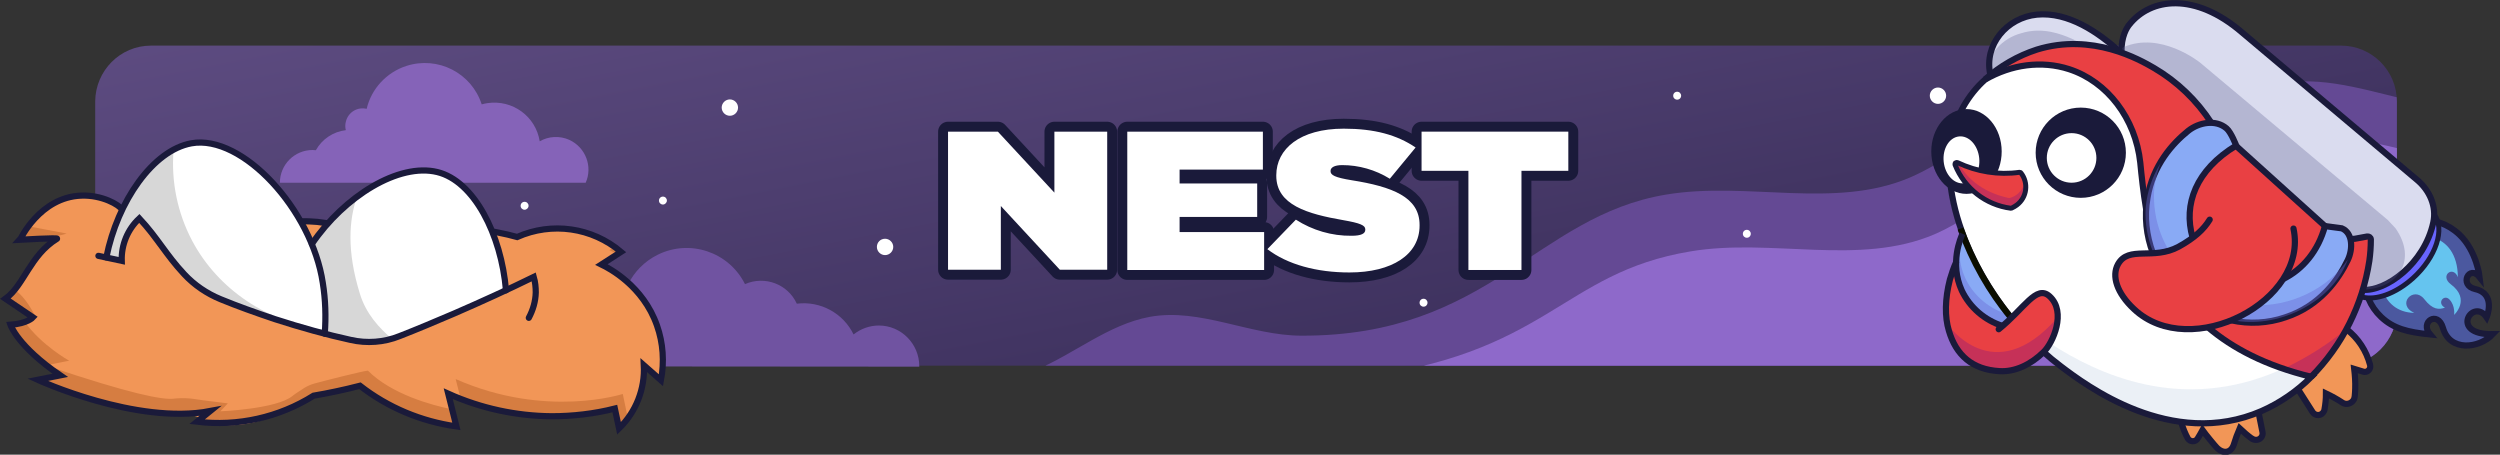 <?xml version="1.0" encoding="utf-8"?>
<!-- Generator: Adobe Illustrator 25.2.1, SVG Export Plug-In . SVG Version: 6.00 Build 0)  -->
<svg version="1.1" id="Layer_1" xmlns="http://www.w3.org/2000/svg" xmlns:xlink="http://www.w3.org/1999/xlink" x="0px" y="0px"
	 viewBox="0 0 1008.4 183.4" style="enable-background:new 0 0 1008.4 183.4;" xml:space="preserve">
<rect x="0" y="0" width="1008.4" height="183.4" fill="#333333" stroke="none"/>
<style type="text/css">
	.st0{fill:url(#SVGID_1_);}
	.st1{clip-path:url(#SVGID_3_);}
	.st2{fill:#644994;}
	.st3{fill:#8E69CA;}
	.st4{fill:#7053A1;}
	.st5{fill:#8563B8;}
	.st6{fill:#FFFFFF;}
	.st7{fill:#4B589F;}
	.st8{fill:none;stroke:#1A1A3A;stroke-width:2.5;stroke-linecap:round;stroke-miterlimit:10;}
	.st9{fill:#65C4EF;}
	.st10{fill:none;stroke:#1A1A3A;stroke-width:8;stroke-linecap:round;stroke-linejoin:round;}
	.st11{opacity:0.21;fill:#9FB8D3;enable-background:new    ;}
	.st12{fill:#F29657;}
	.st13{fill:none;stroke:#1A1A3A;stroke-width:2.5;stroke-miterlimit:10;}
	.st14{fill:none;stroke:#6864FF;stroke-width:4;stroke-miterlimit:10;}
	.st15{fill:#DADCEF;}
	.st16{opacity:0.28;fill:#545489;enable-background:new    ;}
	.st17{fill:none;stroke:#1A1A3A;stroke-width:2;stroke-miterlimit:10;}
	.st18{fill:#E94043;}
	.st19{fill:#C63158;}
	.st20{fill:#89AAF5;}
	.st21{opacity:0.398;fill:#6767D3;enable-background:new    ;}
	.st22{fill:none;stroke:#0B0E00;stroke-width:2.5;stroke-miterlimit:10;}
	.st23{fill:#1A1A3A;}
	.st24{fill:#D67D41;}
	.st25{opacity:0.16;enable-background:new    ;}
</style>
<g>
	<g id="Fondo">
		<g id="Layer_17">
			
				<linearGradient id="SVGID_1_" gradientUnits="userSpaceOnUse" x1="469.058" y1="273.9" x2="534.38" y2="-58.34" gradientTransform="matrix(1 0 0 -1 0 186)">
				<stop  offset="0" style="stop-color:#604E84"/>
				<stop  offset="1" style="stop-color:#30264F"/>
			</linearGradient>
			<path class="st0" d="M60.9,18.4h883.4c12.4,0,22.5,10.1,22.5,22.5v84.1c0,12.4-10.1,22.5-22.5,22.5H60.9
				c-12.4,0-22.5-10.1-22.5-22.5V40.9C38.5,28.5,48.5,18.4,60.9,18.4z"/>
		</g>
		<g id="Layer_22">
			<g>
				<defs>
					<path id="SVGID_2_" d="M60.9,18.4h883.4c12.4,0,22.5,10.1,22.5,22.5v84.1c0,12.4-10.1,22.5-22.5,22.5H60.9
						c-12.4,0-22.5-10.1-22.5-22.5V40.9C38.5,28.5,48.5,18.4,60.9,18.4z"/>
				</defs>
				<clipPath id="SVGID_3_">
					<use xlink:href="#SVGID_2_"  style="overflow:visible;"/>
				</clipPath>
				<g class="st1">
					<path class="st2" d="M802.1,172.1c8.9,9.5,16.9-13.4,27.3-21.3c18.3-13.8,42.4-16.8,65.2-19.2c15.4-1.7,32.3-3,45,5.9
						c8.2,5.7,17.9,15.5,25.8,9.5c5.1-3.9,5-12.5,10.4-16c7.3-4.6,15.6,4.2,19.9,11.7c7.3,12.9,14.6,25.8,21.9,38.8
						c3.2,5.7,8.6,12.3,14.8,10.3c5.9-1.9,6.8-9.6,6.7-15.8c-0.4-17.1-14.3-48.8-1.1-51.3c13.2-2.6,20.1,22.5,34,19
						c16.8-4.2-5.7-48.2,7.2-50.7s6.9,35.6,23.1,32.5s15.6-35.2,35.6-50.6c4-3.1,44-17.8,46.1-22.4c6.6-14.8-32-28.6-46.9-34.9
						c-26.5-11.1-57.9-21.6-82.7-7.1c-13.9,8.1-23.1,23-37.7,29.6c-33.3,15.2-74.8-19.3-107.4-2.6c-6.9,3.6-12.6,9.2-19.6,12.7
						c-24.8,12.6-55.6-4.7-82.4,2.8c-13.3,3.7-24.2,13.2-36.9,18.6c-30.4,13-65.7,1.4-98.4,6.9c-52.5,8.7-71.5,57.1-147,56.9
						c-20.7,0-40.9-11.3-61.2-7.6c-16.8,3.1-30.5,15-46.3,21.6c-46.1,19.1-101.1-10.1-147.9,7.1c-17.9,7.5-53.2,24-69.1,35.2
						c-19.2,13.6-48.1,37.9-29.7,46.1c7.1,3.2,37.4-2.4,45.1-3.5c14.3-2.1,39.7-8.1,54.1-10.3c5.2-0.8,10.7-1.5,15.5,0.7
						c14.3,6.6,13.9,34.7,29.5,33.4c15.4-1.3,11.8-29.3,25.9-35.5c14.3-6.3,29.5,31.2,45.1,32.2c11.5,0.8,5.1-43,22.9-46.5
						c17.8-3.5,20.2,21,31,18.9s10.8-24.2,29.5-27.3c27.9-4.7,75.7-6.7,103.9-3.9c24.2,2.4,51.2,9.6,70.7-4.9
						c9-6.6,14.7-16.9,23.6-23.6c9.6-7.1,32.9,3.9,44.7,1.9"/>
					<path class="st3" d="M279.5,179.3c-17.9,7.5-53.2,24-69.1,35.2c-19.2,13.6-48.1,37.9-29.7,46.1c7.1,3.2,37.4-2.4,45.1-3.5
						c14.3-2.1,39.7-8.1,54.1-10.3c5.2-0.8,10.7-1.5,15.5,0.7c14.3,6.6,13.9,34.7,29.5,33.4c15.4-1.3,11.8-29.3,25.9-35.5
						c14.3-6.3,29.5,31.2,45.1,32.2c11.5,0.8,5.1-43,22.9-46.5c17.8-3.5,20.2,21,31,18.9s10.8-24.2,29.5-27.3
						c27.9-4.7,75.7-6.7,103.9-3.9c24.2,2.4,51.2,9.6,70.7-4.9c9-6.6,14.7-16.9,23.6-23.6c9.6-7.1,32.9,3.9,44.7,1.9
						c20.6-3.5,30-20.3,50.6-23.8c9.3-1.6,20.5-2.5,26.4,4.9c2.4,3.1,10.1,18.8,12.7,21.7c8.9,9.5,16.9-13.4,27.3-21.3
						c18.3-13.8,42.4-16.8,65.2-19.2c15.4-1.7,32.3-3,45,5.9c8.2,5.7,17.9,15.5,25.8,9.5c5.1-3.9,5-12.5,10.4-16
						c7.3-4.6,15.6,4.2,19.9,11.7c7.3,12.9,14.6,25.8,21.9,38.8c3.2,5.7,8.6,12.3,14.8,10.3c5.9-1.9,6.8-9.6,6.7-15.8
						c-0.4-17.1-14.3-48.8-1.1-51.3c13.2-2.6,20.1,22.5,34,19c16.8-4.2-5.7-48.2,7.2-50.7s6.9,35.6,23.1,32.5s15.6-35.2,35.6-50.6
						c4-3.1,44-17.8,46.1-22.4c6.6-14.8-32-28.6-46.9-34.9c-26.5-11.1-57.9-21.6-82.7-7.1c-13.9,8.1-23.1,23-37.7,29.6
						c-33.3,15.2-74.8-19.3-107.4-2.6c-6.9,3.6-12.6,9.2-19.6,12.7c-24.8,12.6-55.6-4.7-82.4,2.8C803.9,79.6,793,89,780.3,94.5
						c-30.4,13-65.7,1.4-98.4,6.9c-52.5,8.7-57.3,41.8-135.8,51.1c-20.5,2.4-39.1-8.1-72.4-1.8c-16.8,3.1-30.5,15-46.3,21.6
						C381.3,191.3,326.3,162.1,279.5,179.3z"/>
				</g>
			</g>
		</g>
		<g id="Layer_20">
			<g>
				<path class="st4" d="M370.8,147.9c0-0.1,0-0.1,0-0.2c0-9-7.3-16.4-16.3-16.4c-3.7,0-7.3,1.3-10.2,3.6
					c-4.2-8.6-13.4-13.6-22.9-12.4c-3.6-7.9-12.9-11.4-20.9-7.9c-6.5-13-22.3-18.3-35.3-11.8c-10.6,5.3-16.3,16.9-14.1,28.5
					c-7.9,1.5-13.6,8.4-13.6,16.5L370.8,147.9z"/>
			</g>
			<g>
				<path class="st5" d="M236.2,73.8c3-6.6,0-14.4-6.6-17.4c-3.8-1.7-8.3-1.5-11.9,0.6c-1.6-10.1-11-16.9-21.1-15.4
					c-0.8,0.1-1.5,0.3-2.3,0.5c-4.1-12.7-17.7-19.6-30.4-15.5c-8,2.6-14.1,9.2-16,17.3c-3.8-0.9-7.5,1.4-8.4,5.2
					c-0.3,1.1-0.3,2.3,0,3.4c-5.1,0.6-9.6,3.6-12.1,8.1c-0.4,0-0.8-0.1-1.3-0.1c-7.3,0-13.2,5.9-13.2,13.2c0,0,0,0,0,0H236.2z"/>
			</g>
			<path class="st6" d="M357,96.3L357,96.3c1.8,0,3.3,1.5,3.3,3.3v0c0,1.8-1.5,3.3-3.3,3.3h0c-1.8,0-3.3-1.5-3.3-3.3v0
				C353.7,97.8,355.1,96.3,357,96.3z"/>
			<path class="st6" d="M267.4,82.5L267.4,82.5c-0.9,0-1.6-0.7-1.6-1.6l0,0c0-0.9,0.7-1.6,1.6-1.6h0c0.9,0,1.6,0.7,1.6,1.6l0,0
				C269,81.7,268.3,82.5,267.4,82.5z"/>
			<path class="st6" d="M704.6,95.9L704.6,95.9c-0.9,0-1.6-0.7-1.6-1.6l0,0c0-0.9,0.7-1.6,1.6-1.6l0,0c0.9,0,1.6,0.7,1.6,1.6l0,0
				C706.2,95.2,705.5,95.9,704.6,95.9z"/>
			<path class="st6" d="M676.5,40.2L676.5,40.2c-0.9,0-1.6-0.7-1.6-1.6l0,0c0-0.9,0.7-1.6,1.6-1.6l0,0c0.9,0,1.6,0.7,1.6,1.6l0,0
				C678.1,39.5,677.4,40.2,676.5,40.2z"/>
			<path class="st6" d="M574.2,123.7L574.2,123.7c-0.9,0-1.6-0.7-1.6-1.6l0,0c0-0.9,0.7-1.6,1.6-1.6l0,0c0.9,0,1.6,0.7,1.6,1.6l0,0
				C575.8,123,575.1,123.7,574.2,123.7z"/>
			<path class="st6" d="M211.6,84.6L211.6,84.6c-0.9,0-1.6-0.7-1.6-1.6l0,0c0-0.9,0.7-1.6,1.6-1.6l0,0c0.9,0,1.6,0.7,1.6,1.6l0,0
				C213.2,83.9,212.4,84.6,211.6,84.6z"/>
			<path class="st6" d="M294.4,40.1L294.4,40.1c1.8,0,3.3,1.5,3.3,3.3v0c0,1.8-1.5,3.3-3.3,3.3h0c-1.8,0-3.3-1.5-3.3-3.3v0
				C291.1,41.6,292.6,40.1,294.4,40.1z"/>
			<path class="st6" d="M781.7,35.3L781.7,35.3c1.8,0,3.3,1.5,3.3,3.3v0c0,1.8-1.5,3.3-3.3,3.3l0,0c-1.8,0-3.3-1.5-3.3-3.3v0
				C778.4,36.8,779.9,35.3,781.7,35.3z"/>
			<path class="st7" d="M1005.5,134.8c-17.9,0.3-8-15-2.5-6.8c0,0,4-9.5-4.6-11.4c-6.7-1.5-2.4-10.1,1.8-4.8c0,0-1.2-10.6-8.2-17.2
				c-9.2-8.7-22.5-7.2-31.2,2c-8.7,9.2-9.5,22.6-0.3,31.3c4.9,4.6,10.6,6.1,19.7,7c-4.3-5,3.1-9.9,5.2-2.6
				C988.1,141.9,999.9,140.7,1005.5,134.8L1005.5,134.8z"/>
			<path class="st8" d="M1005.5,134.8c-17.9,0.3-8-15-2.5-6.8c0,0,4-9.5-4.6-11.4c-6.7-1.5-2.4-10.1,1.8-4.8c0,0-1.2-10.6-8.2-17.2
				c-9.2-8.7-22.5-7.2-31.2,2c-8.7,9.2-9.5,22.6-0.3,31.3c4.9,4.6,10.6,6.1,19.7,7c-4.3-5,3.1-9.9,5.2-2.6
				C988.1,141.9,999.9,140.7,1005.5,134.8L1005.5,134.8z"/>
			<path class="st9" d="M989.9,127c0,0,6.8-6.2-1.3-12.3c-4.7-3.5,0.9-7.8,2.8-2.9c-0.1-18.6-17.5-20.2-26.3-11s-4.9,25.2,8.7,25.4
				c-7.4-3.4-0.3-11,4-5.6c3.5,4.5,6,4.3,8.4,3.5c-3.5-1.9-0.3-5.7,1.9-3.2C990.4,123.4,989.9,127,989.9,127L989.9,127z"/>
		</g>
		<g id="Layer_23">
			<g>
				<path class="st10" d="M382.4,53.1h20.1l22.8,24.6V53.1h21.3v55.7h-19.1l-23.8-25.7v25.7h-21.3V53.1z"/>
				<path class="st10" d="M454.7,53.1h54.7v15.3h-33.6V74h31.3v13.5h-31.3v6.1h34.1v15.3h-55.2V53.1z"/>
				<path class="st10" d="M511.2,100.5l11.5-11.9c6.7,4.3,14.5,6.6,22.5,6.5c3.9,0,5.5-0.9,5.5-2.4v-0.2c0-1.6-2-2.5-8.9-3.7
					c-14.4-2.5-27-6.1-27-17.9v-0.2c0-10.6,9.5-18.8,27.2-18.8c12.4,0,21.5,2.5,29,7.6l-10.4,12.6c-5.8-3.6-12.5-5.5-19.2-5.5
					c-3.2,0-4.7,1-4.7,2.3v0.2c0,1.5,1.7,2.5,8.5,3.6c16.4,2.6,27.4,6.8,27.4,18V91c0,11.7-11.1,18.9-28.3,18.9
					C531.1,109.9,519.3,106.7,511.2,100.5z"/>
				<path class="st10" d="M592.3,68.9h-18.9V53.1h59.2v15.8h-18.9v40h-21.4V68.9z"/>
			</g>
			<g>
				<path class="st6" d="M382.4,53.1h20.1l22.8,24.6V53.1h21.3v55.7h-19.1l-23.8-25.7v25.7h-21.3V53.1z"/>
				<path class="st6" d="M454.7,53.1h54.7v15.3h-33.6V74h31.3v13.5h-31.3v6.1h34.1v15.3h-55.2V53.1z"/>
				<path class="st6" d="M511.2,100.5l11.5-11.9c6.7,4.3,14.5,6.6,22.5,6.5c3.9,0,5.5-0.9,5.5-2.4v-0.2c0-1.6-2-2.5-8.9-3.7
					c-14.4-2.5-27-6.1-27-17.9v-0.2c0-10.6,9.5-18.8,27.2-18.8c12.4,0,21.5,2.5,29,7.6l-10.4,12.6c-5.8-3.6-12.5-5.5-19.2-5.5
					c-3.2,0-4.7,1-4.7,2.3v0.2c0,1.5,1.7,2.5,8.5,3.6c16.4,2.6,27.4,6.8,27.4,18V91c0,11.7-11.1,18.9-28.3,18.9
					C531.1,109.9,519.3,106.7,511.2,100.5z"/>
				<path class="st6" d="M592.3,68.9h-18.9V53.1h59.2v15.8h-18.9v40h-21.4V68.9z"/>
			</g>
		</g>
	</g>
	<g id="Pinguino">
		<g id="Fondo-2">
			<path class="st6" d="M801.2,31.5c-4.7,2.9-9.2,9.9-12.5,18.5c-13,33.7,16.5,70.8,21.9,77.6c7,8.8,15.3,16.6,24.6,23
				c3,2.3,41.1,30.8,76.9,15.4c7.5-3.3,14.3-8.1,19.8-14.2c0,0-21.1-3-41.2-19.9c-18.9-15.8-25.7-47.3-28.4-69.9
				c-0.2-1.5-0.3-2.9-0.5-4.4C859.4,35.1,826.6,15.7,801.2,31.5z"/>
			<path class="st11" d="M931.1,152.6c-18.5,17.5-53.7,34-106.4-10.7c1-0.9,1.8-2.1,2.4-3.3c18.8,12.1,52.7,28.4,92.9,10.5
				L931.1,152.6z"/>
		</g>
		<g id="Patas">
			<g id="Layer_13">
				<path class="st12" d="M926.8,156.8l6.5,9.9l1.8,0.6l2.1-1.1l1.1-7.6l7.4,4.1l2.1-0.1c0,0,3.6,1.4,1.7-14l4.4,1.4
					c0,0,2.9,0,2.1-3.8s-7.4-13.4-9.6-13.6C946.6,132.7,937.6,149.4,926.8,156.8z"/>
				<path class="st12" d="M910.8,166.3L910.8,166.3l1.7,9l-0.8,1.7c-0.7,0.1-1.4,0.3-2.2,0.4c-2.1-1.5-4.1-3-6.2-4.5
					c-0.9,2.5-1.9,5-2.8,7.5c-0.4,0.7-1,1.2-1.7,1.5c-0.4,0.1-0.9,0.2-1.3,0.2c-1.7,0-2.9-1.3-3.9-2.3c-1.9-2-3.7-4.1-5.4-6.3
					c-0.7,1.4-1.5,2.7-2.2,4.1c-1.1,2.1-2.1,2.1-4.2-1.2c-1-2-1.7-4.1-2.1-6.2l0,0C879.8,170.2,892.8,173.1,910.8,166.3z"/>
			</g>
			<path class="st13" d="M926.8,156.8c2,3.1,4,6.2,6,9.4c0.8,1.2,2.4,1.6,3.6,0.8c0.6-0.4,1-1,1.2-1.7l0-0.1
				c0.4-2.2,0.6-4.3,0.6-6.5c2.3,1.1,4.5,2.3,6.6,3.7c1.5,1,3.5,0.5,4.5-1c0.3-0.4,0.4-1,0.5-1.5c0.1-1.2,0.2-2.3,0.2-3.1
				c0.1-2.7-0.1-5.4-0.4-8l3.6,1.1c1.2,0.4,2.4-0.3,2.8-1.5c0.1-0.4,0.1-0.8,0-1.2c-1.5-5.7-4.8-10.8-9.5-14.4"/>
			<path class="st13" d="M911,166.3c0.5,2.7,1.1,5.3,1.6,8c0.3,1.4-0.6,2.8-2.1,3.1c-0.7,0.1-1.4,0-2-0.4l-0.1,0
				c-1.8-1.3-3.4-2.7-5-4.2c-0.9,2.1-1.7,4.3-2.4,6.6c-1.1,3.3-4.2,3.8-6.8,1.2c-0.8-0.8-4.5-5.3-5.8-7.1c-0.6,1.1-1.2,2.2-1.9,3.3
				c-0.6,1.1-2,1.5-3.1,0.9c-0.4-0.2-0.7-0.5-0.9-0.8c-1.1-2-2-4.2-2.6-6.4"/>
		</g>
		<g id="Propulsores">
			<path class="st14" d="M953.6,118.2c13.6,0.9,29.1-14.8,28.2-28.4"/>
			<path class="st15" d="M870.4,28.6c8.6,5.4,16,12.6,21.6,21.1c3-0.6,6.8,2.7,6.8,2.7l3.5,6.7l35.6,32.1c0,0,4.3,0.5,6.5,0.8
				s4.2,4.4,4.2,4.4c2.3-0.3,4.7-0.7,7-1c0.2,0,0.5,0.2,0.7,0.3c0.7,0.7,0.3,2.1,0.2,2.5c-0.9,3.8,0.4,5.4-1.8,13.8
				c-0.3,1.2-0.8,2.8-1.4,4.7c3.4-0.3,6.7-1.1,9.7-2.5c9.8-4.4,14.1-13,15.2-15.3c1.1-2.3,2-4.7,2.6-7.2c0.8-2.3,1.1-4.7,1.1-7.1
				c-0.3-3.3-1.5-6.4-3.6-9l-3.1-3.3L899.5,9.2c-0.8-0.7-16.3-12.8-31-6.4c-3.4,1.5-6.5,3.8-8.9,6.7c-2.9,3.2-4.3,7.4-3.9,11.7
				C860.9,22.9,865.9,25.4,870.4,28.6L870.4,28.6z"/>
			<path class="st15" d="M855,21c-2.7-2.7-5.7-5.1-8.8-7.2c-2.8-2-5.8-3.7-8.9-5c-3.7-1.5-11.4-4.6-20-2c-3.8,1-7.2,3.1-9.8,6
				c-6,6.9-4.8,15.8-4.6,17.3c5.2-4.4,11.1-7.7,17.6-9.8C831.7,16.9,843.8,17.1,855,21z"/>
			<path class="st16" d="M815.3,13.4c-3.8,1-7.2,3.1-9.8,6c-1.1,1.3-2,2.7-2.8,4.2c-0.3,2.2-0.2,4.4,0.1,6.6
				c10.5-8.9,24.1-13.3,37.8-12.1c-1.7-1-3.5-1.9-5.4-2.7C831.6,13.9,823.9,10.7,815.3,13.4z"/>
			<path class="st13" d="M855.7,21.2c-0.1-6.6,2.2-10.1,3.2-11.3c8.5-10.7,26.4-13.3,45.6,3.3l70.5,59.4c5,4.2,7.9,10.7,6.5,17.1
				c-3.6,16.8-19.2,27.9-28.4,27.2"/>
			<path class="st17" d="M952.7,119.8c5.6,1.5,13.6-1.3,20.6-7.6c9.3-8.4,13.1-19.9,8.5-25.8"/>
			<path class="st16" d="M966.2,92l-3.1-3.3l-75.5-63.3c-0.8-0.7-16.3-12.8-31-6.4c-4.8,2.1,21.5,11.8,24.5,17.9
				c8.5,8.3,8.2,11.5,17.7,15.6l3.5,6.7l35.6,32.1c2.7,0.1,9.5,0.5,10.6,5.2c2.6,0.1,9.3-3.1,7.9,1.8c-0.5,3.3-0.4,11.8-3.2,18.5
				C967.7,116.5,975.1,104.6,966.2,92z"/>
			<path class="st13" d="M802.8,30c-2.6-11.9,6.6-22.9,18.8-24.1c12.7-1.2,24.8,7.1,33.7,15.2"/>
		</g>
		<g id="Body">
			<g id="Layer_9">
				<path class="st18" d="M948,96.5c1.2,0,2.4-0.1,3.6-0.4c1.3-0.4,2.5-1,4.1-0.6c0.2,0.1,0.4,0.1,0.7,0.2c-0.4,14.5-4.6,28.6-12,41
					c-3.4,5.6-7.5,10.7-12.1,15.3c-87.5-25.9-56.2-70.4-75.6-106.1c-5.4-10-13-14.4-19.9-17.1c-2.1-0.8-13.1-5.2-24.3-1.7
					c-3.9,1.2-12,4.7-12,4.7c6.5-4.8,13.6-8.7,21.2-11.5c21.4-7.6,45.4,4.6,53.6,11.3c4,3.2,7.7,6.9,11,10.8c2.4,3.1,3,4.3,5.4,7.2
					c3.1,3.6,6.6,6.7,10.5,9.4c9.9,7.4,18.3,16.1,25,22.9c0.5,0.5,3.7,3.3,10.1,8.9C940.1,93.1,944.2,96.7,948,96.5z"/>
				<path class="st19" d="M932.2,151.6c5.7-5.6,10.5-11.9,14.3-18.9c-7.4,6.1-15.5,11.2-24.1,15.4L932.2,151.6z"/>
			</g>
			<path class="st13" d="M902,58.9c11.9,10.8,23.9,21.5,35.8,32.3"/>
			<path class="st13" d="M800.7,32c6.1-5.4,13.2-9.5,20.9-12c22.4-6.9,41.5,4.1,47.2,7.4c9.4,5.5,17.3,13.1,23.2,22.2"/>
			<path class="st13" d="M948.1,96.4c0.6,0,1.2,0,1.8-0.1l4.9-0.9c0.7-0.1,1.4,0.3,1.5,1.1c0,0.1,0,0.2,0,0.2c0,2.8-0.2,5.7-0.6,8.5
				c-2.7,17.7-10.9,34.1-23.5,46.8"/>
			<g id="Layer_25">
				<path class="st13" d="M824.3,142c2.2,2,4.5,3.9,6.9,5.7c9.9,7.5,44.7,33.9,81,18.1c7.5-3.3,14.3-8,20.1-13.8
					c-18.5-4.5-31.8-11.6-41.6-19.9"/>
				<path class="st13" d="M865.7,84.6c-1.2-7.2-1.9-13.8-2.4-19c-1.9-17.8-13.3-32.7-28.7-37.7c-11.1-3.6-23.4-1.9-33.9,4.2
					c-3.5,3.1-6.4,6.8-8.7,10.8c-13.3,23.6-2.1,59.1,19.4,85.5"/>
			</g>
		</g>
		<g id="Morral">
			<path class="st20" d="M891.9,49.7c-7.6-1-24.9,14.8-26.4,33.9c-1.6,19.7,13.5,41.3,34.6,45.5c18.7,3.8,39.1-7,45.8-22
				c5.9-13.5-1.3-15.1-1.3-15.1l-6.8-0.9c-2,11.6-11.1,20.8-22.8,22.8c-12.4,2.1-24.2-4.5-29.1-14.1c-6.8-13.2-0.8-32.4,16.1-41
				c-0.5-2.5-1.9-4.9-3.8-6.6C896.4,50.9,894.2,50,891.9,49.7z"/>
			<path class="st20" d="M791.6,94.3c-0.7,1.4-5.5,11.3-0.7,22.5c3.1,7.1,9.1,12.5,16.5,15l3.9-3.5
				C803,118.1,796.3,106.6,791.6,94.3L791.6,94.3z"/>
			<path class="st13" d="M868.4,102.1c-2.7-7.1-3.5-14.8-2.2-22.3c2.2-13.2,10.1-21.9,16.4-27c4.4-3.5,11.2-4.7,15.5-1
				c1.8,1.5,3.9,6.9,3.9,6.9c-16.3,9.9-21.4,23.7-17.6,37.1"/>
			<path class="st13" d="M921,112.5c7.8-3.8,14.1-11.3,16.8-21.3l6.8,0.9c4.5,1.9,4.5,8.4,2.4,12.8c-3.7,7.7-11.1,18.5-25.2,23.1
				c-7,2.4-14.5,2.8-21.8,1.2"/>
			<path class="st21" d="M908.4,123c-1.4,2.4-3.6,4.2-6.1,5.2c-0.7,0.3-1.5,0.6-2.3,0.9c0.1,0,0.1,0,0.2,0c18.7,3.8,39.1-7,45.8-22
				c0.4-0.8,0.7-1.6,1-2.4C939.3,116.2,923.7,124.1,908.4,123z"/>
			<path class="st21" d="M875.2,101.6c-4.6-7.4-6.8-16.1-6.3-24.8c0.3-3.8,1.2-7.5,2.6-11c-3.4,5.4-5.4,11.5-6,17.8
				c-0.4,6.1,0.6,12.2,2.9,17.9C870.7,101.7,873.1,102.1,875.2,101.6z"/>
			<path class="st21" d="M808.9,126.5c-7.4-2.5-13.4-7.9-16.5-15c-2-4.8-2.6-10-1.7-15.1c-5.5,13.7,1.2,29.2,14.9,34.7
				c0.6,0.2,1.2,0.5,1.8,0.7l3.9-3.5c-0.6-0.7-1.2-1.5-1.9-2.3L808.9,126.5z"/>
			<path class="st22" d="M790.8,92.2c4.7,13.1,11.6,25.4,20.5,36.1"/>
		</g>
		<g id="Brazos">
			<g id="Layer_10">
				<path class="st18" d="M856,104.4c2.8-2.6,6.1-1.6,11.8-2.2c4.9-0.6,9.5-2.1,13.8-4.4c3.7-2.2,6.9-5.2,9.4-8.8
					c0,0,19.1-16.2,34.1,3.2c0.9,4,0.8,8.1-0.1,12.1c-2,8.1-7.2,12.9-11.1,16.4c-6.6,5.9-14.6,9.8-23.3,11.4
					c-4,0.7-11.6,1.9-19.9-1.3c-1.8-0.7-3.5-1.5-5.1-2.5c-6.3-4-13.7-12.2-11.8-19.6C854,107.1,854.9,105.6,856,104.4z"/>
				<path class="st18" d="M789,106.4c-1.8,4.4-3,9.1-3.5,13.9c-0.6,3.5-0.6,7,0,10.4c0.4,2.3,2.7,12,11.6,16.7
					c9,4.7,21,2.2,27.5-5.6c3.6-4.4,5.4-10,5.2-15.6c-0.1-2.1-0.8-4-2.2-5.6c-1-1.3-2.5-2.2-4.2-2.4c-1.8-0.1-2.8,0.9-8.3,6.2
					c-2.3,2.2-4.7,4.4-7,6.7l0,0c-2-0.5-10.8-3.2-15.9-12C790.2,115.3,789,110.9,789,106.4z"/>
				<path class="st19" d="M785.5,130.7c0,0,18.5,27.1,44.4-2.6c-1,9.6-7.1,17.7-15.5,20.4c-8.9,2.9-16.5-1.3-17.8-2
					C787.7,141.4,785.8,132.1,785.5,130.7z"/>
			</g>
			<path class="st8" d="M789,105.8c-1,2.2-1.8,4.6-2.5,7c-2,7.8-2.1,15-0.4,20.6c2.9,9.9,9.5,15.7,20.4,16.3
				c6.2,0.4,12.6-2.6,17.8-7.7c3.7-3.5,9.4-16.2,2.4-22.5c-5.3-4.8-10,4.8-20.5,13.3"/>
			<g id="Layer_4">
				<path class="st8" d="M891.3,88.6c-2.4,3.9-6,7.3-12.5,10.9c-10.3,5.6-20.2-0.6-24.5,7.1c-2.6,4.7-0.5,11.6,6.5,18.1
					c22.8,21.4,70.6-3.3,64.3-32.5"/>
			</g>
			<g id="Layer_6">
				<path class="st13" d="M791.6,94.3c-0.7,1.5-5.3,11.9-0.3,22.9c3.3,6.9,9.3,12,16.5,14.3"/>
			</g>
		</g>
		<g id="Ojos">
			<circle class="st23" cx="839.3" cy="61.6" r="18.2"/>
			
				<ellipse transform="matrix(1 -1.119999e-03 1.119999e-03 1 -6.790775e-02 0.888)" class="st23" cx="793.2" cy="61.1" rx="14.2" ry="17.1"/>
			<g id="Layer_19">
				<circle class="st6" cx="835.6" cy="63.7" r="10"/>
				<ellipse transform="matrix(0.995 -0.102 0.102 0.995 -2.434 81.189)" class="st6" cx="791" cy="64.3" rx="7.2" ry="9.5"/>
			</g>
		</g>
		<g id="Nariz">
			<path class="st18" d="M815,69.4c0,0-14.5,2.6-26.9-4.6c0,0,3.4,15.1,22.5,19c1.4-0.3,2.6-0.9,3.7-1.9c2.5-2.3,3.4-5.9,2.3-9.1
				C816.3,71.6,815.7,70.4,815,69.4z"/>
			<path class="st19" d="M816.7,73.3c-0.3,1.8-1.2,3.4-2.6,4.7c-1,0.9-2.3,1.6-3.7,1.9c-11.9-2.5-17.7-9.2-20.4-14
				c-0.7-0.3-1.3-0.7-2-1c0,0,3.4,15.1,22.5,19c1.4-0.3,2.6-0.9,3.7-1.9C816.7,79.8,817.6,76.4,816.7,73.3z"/>
			<path class="st17" d="M811.5,83.9c-0.1,0-0.2,0.1-0.4,0.1c-10.1-1.3-18.7-8-22.5-17.5c-0.1-0.4,0-0.8,0.4-0.9
				c0.2-0.1,0.4-0.1,0.6,0c7.8,3.7,16.5,5.1,25,3.9c0.2,0,0.5,0.1,0.6,0.3c3.1,4,2.4,9.8-1.7,12.9C812.9,83.1,812.2,83.6,811.5,83.9
				z"/>
		</g>
	</g>
	<g id="Nido">
		<path class="st12" d="M121.3,89.3c0,0,7-0.6,11,0.8c4,1.4,61.6-0.4,76.3,5.5c0,0,20.5-11.2,41.9,6l-7.9,5.1c0,0,29.6,13.1,24,46.7
			l-6.8-6.4c0,0,1.2,16.1-10.1,25.9l-1.7-8.1c0,0-30.9,10.1-67.4-6l3.3,13.2c0,0-25.7-3.5-38.8-16.6l-10.8,2.8
			c-2.7,0.2-5.4,0.7-8,1.5c-5.6,1.7-8.4,4-11.7,5.9c-8.7,5.1-22.7,8.1-31.6,4c-2.4-1.2-5-2.1-7.6-2.6c-2.8-0.5-5.7-0.6-8.6-0.1
			c-4.7,0.6-18.1-2-51.9-13.4l9.6-1.9c0,0-15.1-8.5-20.6-20.4c2,0.1,4-0.3,5.8-1.1c1.2-0.6,2.3-1.3,3.3-2.2c0,0-7.2-6.5-10.7-7.3
			c1.8-1.9,3.6-3.9,5.2-6c3.4-4.5,4.2-6.8,6.7-10.1c2.4-3.1,5.2-5.7,8.4-7.9L8.1,96.6c4.4-10.4,13.7-17.4,23.8-17.9
			c6.3-0.2,12.4,1.9,17.3,5.8L121.3,89.3z"/>
		<g>
			<path class="st24" d="M13.3,127.7c1.7-0.8,0,0.6,0.9-0.2c0,0-4.1-8.4-8.4-10.5c-2.1,2.9-1.9,3.2-3.2,4.6c2.3,0.6,6,3.3,8.7,5.7
				C12.4,127,12.1,128.3,13.3,127.7z"/>
			<path class="st24" d="M26.9,94.2l-15.3-2.9c-1.3,1.8-2.4,3.8-3.2,5.8l11.2-0.3C21.2,95,23.8,95.3,26.9,94.2z"/>
			<path class="st24" d="M249,102.6l1.5-1c-0.9-0.7-1.8-1.4-2.7-2l-2,1.3C246.9,101.4,248,102,249,102.6z"/>
			<path class="st24" d="M252.9,167l-1.7-8.1c0,0-30.9,10.1-67.4-6l2,7.9c34.2,13,62.2,3.9,62.2,3.9l1.7,8.1
				c3.3-2.9,5.9-6.5,7.5-10.6C256,164,254.5,165.6,252.9,167z"/>
			<path class="st24" d="M148.4,149.5c-1.9,0.1-18.4,4.3-21.6,5.2c-1.4,0.4-2.8,1-4.1,1.8c-2.5,1.6-4.3,2.8-4.7,3.2
				c-6.5,5.3-28.9,6.2-29.1,6.2l0,0l3-3.2l0,0c-4.4-0.6-8.8-1-13.1-1.7c-2.5-0.4-5.1-0.5-7.7-0.3c-0.4,0-0.7,0.1-0.9,0.1
				c-4.6,0.6-17.8-2-50.8-13.1c1.7,1.3,3.6,2.5,5.4,3.6l-9.6,1.9C49,164.7,62.4,167.4,67,166.7c2.8-0.4,5.7-0.4,8.6,0.1
				c2.7,0.5,5.2,1.4,7.6,2.6c8.8,4.1,22.9,1,31.6-4c3.3-1.9,6-4.2,11.7-5.9c2.6-0.8,5.3-1.3,8-1.5l10.8-2.8
				c13,13.1,38.8,16.6,38.8,16.6l-1.7-6.7C174.2,163.5,157.9,159,148.4,149.5z"/>
			<path class="st24" d="M27.9,145.5c0,0-11.3-6.3-17.9-15.7c0,0-0.1,0-0.1,0c-1.8,0.8-3.8,1.2-5.8,1.1c3.2,7,9.7,12.8,14.6,16.4
				L27.9,145.5z"/>
		</g>
		<path class="st8" d="M198.5,93.4c0.8,0.1,1.6,0.2,2.4,0.4c2.6,0.5,5.2,1.1,7.7,1.8c14-6.2,30.2-3.9,41.9,6
			c-2.6,1.7-5.2,3.4-7.9,5.1c3.1,1.5,16.8,8.6,22.4,24.6c2.5,7.1,3,14.7,1.6,22.1c-2.3-2-4.6-4.1-6.9-6.1c0.5,9.6-3.2,18.9-10,25.5
			l-1.7-8c-8.3,2.1-16.9,3.1-25.4,3.1c-14.4-0.1-28.7-3.2-41.8-9.1l3.3,13.2c-14.2-2-27.6-7.6-38.9-16.4c-6.6,1.7-12.8,3-18.7,4
			c-14,8.8-30.6,12.5-47,10.5l5.3-4.3c-29.8,5.7-69.6-12.6-69.6-12.6l9.1-1.8C7.1,139.7,4.2,131,4.2,131c6.9-0.5,9.1-3,9.1-3
			l-11.1-7.5c7.5-5.4,9.9-17.5,20.8-24.2c0.8-0.5-14.9,0.4-14.9,0.4S16,79.5,32.8,78.9c8.4-0.3,15.3,3.7,16.5,5.7"/>
		<path class="st8" d="M121.3,89.3c2.2-0.1,4.4,0,6.7,0.2c1.6,0.2,3.1,0.4,4.4,0.6"/>
	</g>
	<g id="Huevos">
		<path class="st6" d="M42.9,103.9c0.5-5.5,2.6-11.4,7.7-22.1c2.8-5.8,6.8-11,11.8-15.3c3.8-3.4,7-6.2,12.2-7.8
			c2.7-0.7,5.4-1.1,8.2-1.1c10.2,0.2,26.1,11.9,36.5,28.2c9.1,14.5,13.3,31.6,11.9,48.7c-11.3-3.2-20.5-6.1-27.2-8.3
			c-14.3-4.7-17-6.2-19.2-7.5c-2.2-1.4-6.3-4.1-19.2-17.7c-5.5-5.8-6-9.4-9.2-13c0,0-8,5.4-7.1,17.1L42.9,103.9z"/>
		<path class="st6" d="M125.8,98.5c0,0,23.5-33.6,48.9-29.4c0,0,23.4,2.7,29.4,48l-42.9,18.5c0,0-6.3,5.9-30.1-1
			c0.3-3.6,0.4-7.2,0.2-10.8C130.7,115.2,128.9,106.6,125.8,98.5z"/>
		<path class="st25" d="M145.2,118.6c-5.5-17.7-4.3-30.1-1.3-38.9c-6.8,5.5-12.9,11.8-18,18.9c3.1,8.1,5,16.7,5.4,25.4
			c0.2,3.6,0.1,7.2-0.2,10.8c15.7,4.6,23.8,3.5,27.5,2.3C152.8,132.3,147.6,126.4,145.2,118.6z"/>
		<path class="st25" d="M77.5,97.1C71.6,85.9,69,73.3,70,60.7c-2.8,1.7-5.3,3.6-7.7,5.8c-4.9,4.2-9,9.4-11.8,15.3
			c-5.1,10.7-7.1,16.6-7.7,22.1l6.2,1.3c-0.9-11.7,7.1-17.1,7.1-17.1c3.1,3.6,3.7,7.2,9.2,13c13,13.6,17,16.3,19.2,17.7
			c2.2,1.3,5,2.8,19.2,7.5c6.7,2.2,15.9,5.1,27.2,8.3c0-0.4,0.1-0.9,0.1-1.4C108.2,130.2,88,116.9,77.5,97.1z"/>
		<path class="st8" d="M131,134.6c0.5-6.8,0.3-13.7-0.8-20.5c-4.4-29.4-32.4-60-53-56.3c-15.5,2.8-29.8,23.4-34.3,46"/>
		<path class="st8" d="M204.1,117.1c-1.9-22.5-12.9-44.1-27.7-47.7c-15.5-3.8-37.5,9.7-50.6,29"/>
		<path class="st8" d="M39.7,103.2c3.1,0.7,6.3,1.3,9.4,2c-0.2-6.5,2.4-12.7,7.1-17.1c7.4,7.9,10.7,14.6,18.1,22.5
			c4.1,4.4,9.1,7.8,14.7,10.1c6.8,2.8,14.1,5.4,21.8,8c10.8,3.5,21,6.3,30.6,8.4c6.6,1.5,13.5,1,19.7-1.5c7.2-2.8,14.5-5.9,22-9.1
			c11.3-4.9,22-9.8,32.2-14.8c0.6,2.1,0.8,4.2,0.8,6.3c-0.1,3.6-1.1,7-2.8,10.2"/>
	</g>
</g>
</svg>
